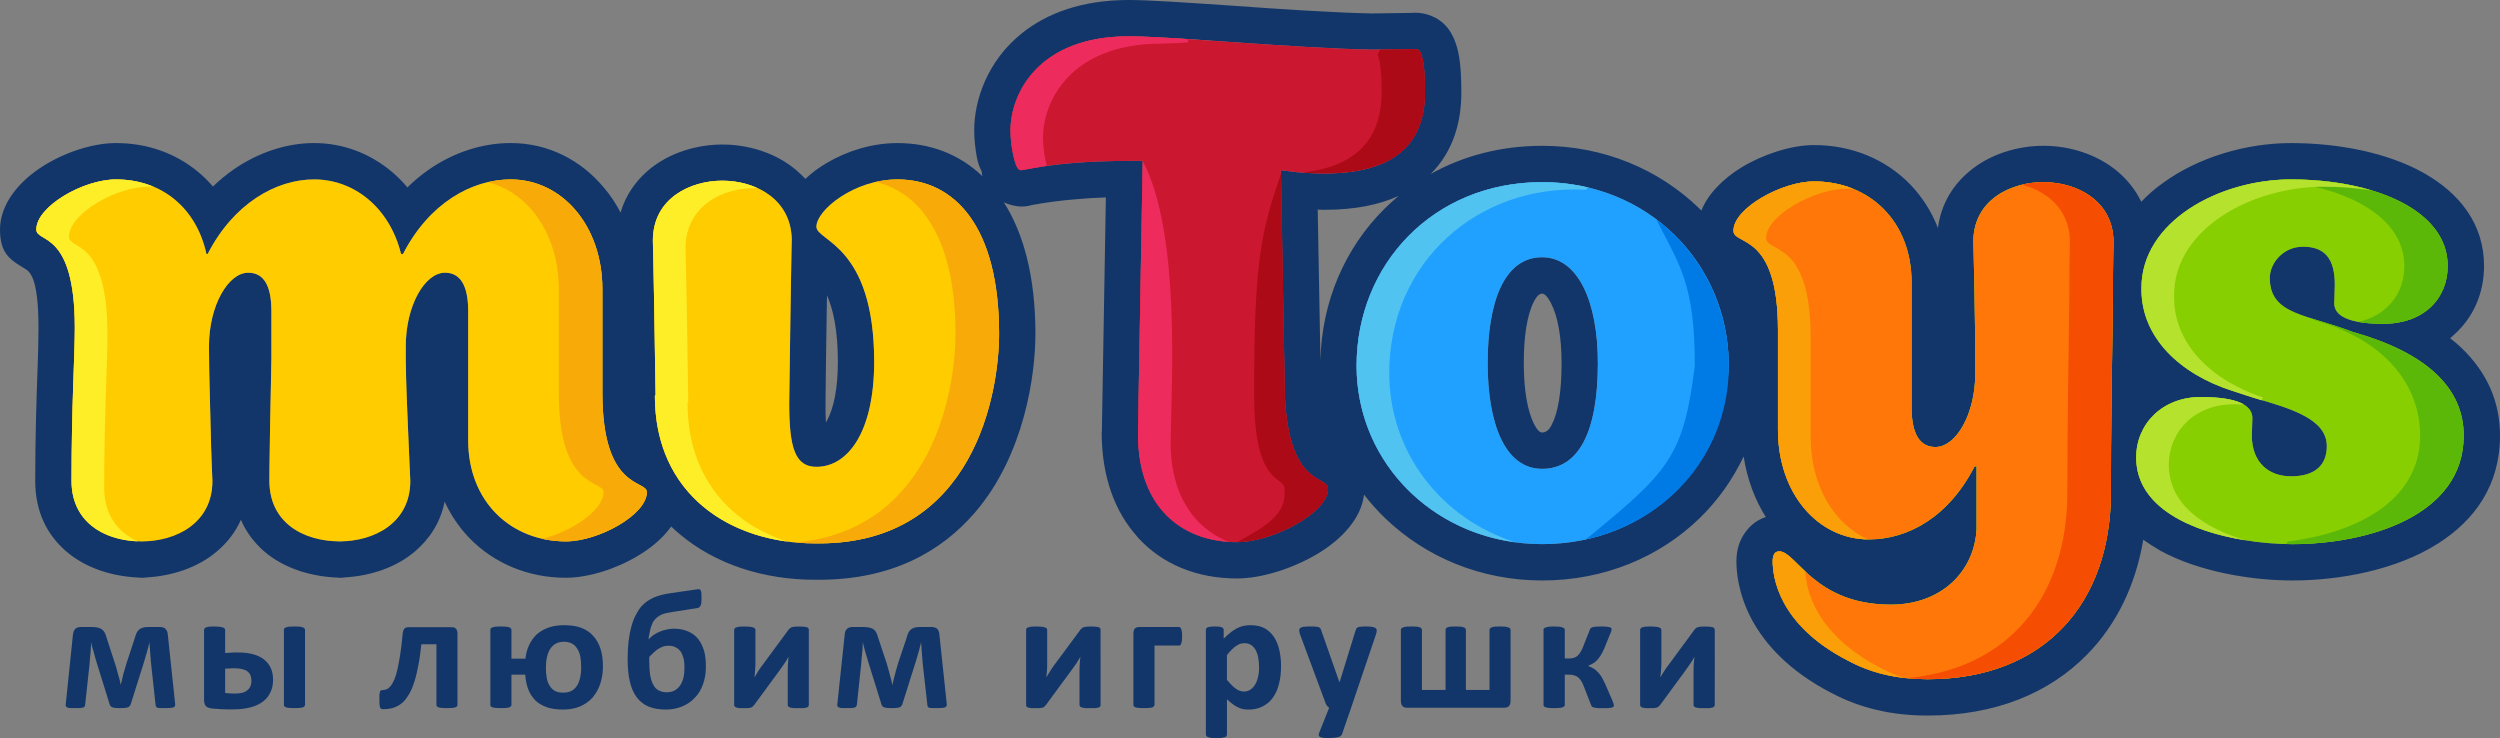 <?xml version="1.0" encoding="utf-8"?>
<!-- Generator: Adobe Illustrator 17.0.0, SVG Export Plug-In . SVG Version: 6.00 Build 0)  -->
<!DOCTYPE svg PUBLIC "-//W3C//DTD SVG 1.1//EN" "http://www.w3.org/Graphics/SVG/1.1/DTD/svg11.dtd">
<svg version="1.1" id="Layer_1" xmlns="http://www.w3.org/2000/svg" xmlns:xlink="http://www.w3.org/1999/xlink" x="0px" y="0px"
	 width="210px" height="62px" viewBox="0 0 210 62" enable-background="new 0 0 210 62" xml:space="preserve">
<rect x="0" y="0" width="210" height="62" fill="#808080" stroke="none"/>
<g id="Слой_x0020_1">
	<g id="_971844448">
		<path fill="#123669" d="M14.717,59.175c0.015,0.107-0.046,0.199-0.153,0.244c-0.122,0.046-0.336,0.061-0.641,0.061
			c-0.183,0-0.32,0-0.442,0c-0.107,0-0.183-0.015-0.244-0.031c-0.061-0.015-0.107-0.046-0.122-0.092
			c-0.031-0.031-0.031-0.076-0.046-0.137l-0.366-3.375c-0.015-0.122-0.031-0.26-0.046-0.412c0-0.153-0.015-0.305-0.031-0.458
			s-0.015-0.305-0.031-0.458c-0.015-0.153-0.015-0.29-0.031-0.412v-0.183c-0.031,0.137-0.061,0.275-0.107,0.428
			c-0.046,0.137-0.076,0.29-0.122,0.458c-0.061,0.153-0.092,0.305-0.137,0.458s-0.092,0.29-0.122,0.412L10.98,59.16
			c-0.031,0.061-0.046,0.107-0.092,0.153c-0.031,0.046-0.092,0.076-0.153,0.107c-0.076,0.015-0.153,0.046-0.259,0.046
			c-0.107,0.015-0.244,0.015-0.397,0.015c-0.153,0-0.275,0-0.381-0.015c-0.092,0-0.183-0.031-0.244-0.046
			c-0.076-0.031-0.122-0.061-0.168-0.107c-0.031-0.046-0.061-0.092-0.076-0.153l-1.083-3.482c-0.031-0.122-0.076-0.26-0.122-0.412
			c-0.046-0.153-0.076-0.305-0.122-0.458s-0.092-0.305-0.137-0.458c-0.031-0.153-0.061-0.29-0.092-0.428v0.183
			c-0.015,0.122-0.015,0.26-0.031,0.412c0,0.153-0.015,0.305-0.031,0.458c-0.015,0.153-0.031,0.305-0.046,0.458
			c-0.015,0.153-0.015,0.29-0.031,0.412L7.153,59.19c0,0.061-0.015,0.107-0.046,0.153c-0.015,0.031-0.061,0.061-0.122,0.092
			C6.908,59.45,6.817,59.465,6.71,59.48c-0.122,0-0.259,0-0.442,0c-0.168,0-0.305,0-0.397,0c-0.107-0.015-0.183-0.031-0.229-0.061
			c-0.061-0.031-0.092-0.061-0.107-0.092c-0.015-0.046-0.031-0.092-0.015-0.153l0.61-5.895c0.031-0.199,0.092-0.351,0.198-0.458
			c0.107-0.107,0.275-0.153,0.503-0.153h0.885c0.198,0,0.351,0.015,0.488,0.046c0.122,0.031,0.244,0.076,0.336,0.137
			c0.107,0.076,0.183,0.168,0.259,0.29c0.061,0.122,0.122,0.29,0.168,0.473l0.702,2.153c0.046,0.137,0.092,0.29,0.137,0.443
			c0.031,0.153,0.076,0.305,0.122,0.458s0.076,0.305,0.122,0.443c0.031,0.137,0.061,0.275,0.092,0.412l0,0
			c0.031-0.137,0.061-0.275,0.107-0.428c0.031-0.153,0.076-0.305,0.107-0.458c0.046-0.153,0.092-0.305,0.137-0.458
			s0.076-0.29,0.122-0.428l0.702-2.138c0.046-0.183,0.107-0.321,0.153-0.443c0.061-0.122,0.137-0.214,0.229-0.29
			c0.076-0.076,0.198-0.122,0.32-0.168c0.137-0.031,0.305-0.046,0.488-0.046h0.885c0.229,0,0.397,0.046,0.503,0.153
			c0.107,0.107,0.183,0.26,0.198,0.458L14.717,59.175z M25.621,59.205c0,0.046-0.015,0.092-0.046,0.122
			c-0.031,0.031-0.076,0.061-0.137,0.092c-0.076,0.015-0.153,0.046-0.275,0.046c-0.107,0.015-0.259,0.015-0.427,0.015
			c-0.183,0-0.32,0-0.427-0.015c-0.122,0-0.214-0.031-0.275-0.046c-0.076-0.031-0.122-0.061-0.153-0.092
			c-0.031-0.031-0.031-0.076-0.031-0.122v-6.292c0-0.046,0-0.092,0.031-0.122c0.031-0.046,0.076-0.076,0.153-0.092
			c0.061-0.031,0.153-0.046,0.275-0.061c0.107,0,0.244-0.015,0.427-0.015c0.168,0,0.32,0.015,0.427,0.015
			c0.122,0.015,0.198,0.031,0.275,0.061c0.061,0.015,0.107,0.046,0.137,0.092c0.031,0.031,0.046,0.076,0.046,0.122V59.205z
			 M18.911,54.853c0.153-0.015,0.32-0.015,0.488-0.031c0.168-0.015,0.351-0.015,0.549-0.015c0.519,0,0.961,0.046,1.327,0.153
			c0.381,0.107,0.686,0.26,0.93,0.458c0.244,0.199,0.427,0.443,0.549,0.718c0.122,0.275,0.183,0.596,0.183,0.962
			c0,0.367-0.061,0.702-0.198,1.008s-0.336,0.58-0.61,0.794c-0.275,0.214-0.625,0.397-1.037,0.504
			c-0.427,0.122-0.93,0.183-1.51,0.183c-0.153,0-0.32,0-0.473,0c-0.168,0-0.32-0.015-0.473-0.015s-0.29-0.015-0.442-0.031
			c-0.153,0-0.29-0.015-0.412-0.031c-0.229-0.031-0.397-0.092-0.488-0.199c-0.107-0.122-0.153-0.29-0.153-0.519v-5.879
			c0-0.046,0.015-0.092,0.046-0.122c0.015-0.046,0.061-0.076,0.137-0.092c0.061-0.031,0.153-0.046,0.259-0.061
			c0.107,0,0.244-0.015,0.397-0.015c0.336,0,0.58,0.031,0.717,0.076c0.137,0.046,0.214,0.107,0.214,0.214V54.853z M21.122,57.19
			c0-0.168-0.031-0.305-0.076-0.443c-0.046-0.122-0.122-0.244-0.244-0.336c-0.107-0.092-0.244-0.153-0.427-0.199
			c-0.183-0.046-0.397-0.076-0.656-0.076c-0.153,0-0.305,0-0.427,0.015c-0.137,0-0.259,0.015-0.381,0.015v2.046
			c0.137,0.015,0.275,0.031,0.397,0.031c0.137,0.015,0.29,0.015,0.458,0.015c0.473,0,0.808-0.092,1.022-0.29
			C21.015,57.785,21.122,57.526,21.122,57.19z M38.431,59.205c0,0.046-0.015,0.092-0.046,0.122
			c-0.015,0.031-0.061,0.061-0.137,0.092c-0.061,0.015-0.153,0.046-0.275,0.046c-0.107,0.015-0.259,0.015-0.427,0.015
			s-0.32,0-0.427-0.015c-0.122,0-0.214-0.031-0.275-0.046c-0.076-0.031-0.122-0.061-0.153-0.092
			c-0.015-0.031-0.031-0.076-0.031-0.122V54.12h-1.266c-0.076,0.733-0.168,1.39-0.29,1.939c-0.107,0.565-0.229,1.038-0.381,1.451
			c-0.137,0.397-0.305,0.733-0.488,0.993c-0.168,0.275-0.366,0.489-0.58,0.641c-0.214,0.153-0.442,0.26-0.686,0.336
			c-0.244,0.061-0.503,0.092-0.778,0.092c-0.061,0-0.122,0-0.168-0.031c-0.03-0.015-0.061-0.046-0.092-0.107
			c-0.015-0.046-0.046-0.122-0.046-0.229c-0.015-0.107-0.015-0.244-0.015-0.412c0-0.183,0-0.321,0-0.428
			c0.015-0.107,0.031-0.183,0.046-0.244s0.046-0.107,0.076-0.122c0.03-0.015,0.076-0.031,0.122-0.031
			c0.137,0,0.259-0.031,0.381-0.076c0.122-0.061,0.229-0.153,0.336-0.29s0.214-0.321,0.305-0.55c0.092-0.229,0.183-0.519,0.259-0.87
			s0.153-0.764,0.229-1.237c0.076-0.489,0.137-1.054,0.198-1.695c0.015-0.183,0.061-0.336,0.137-0.428
			c0.061-0.092,0.183-0.137,0.351-0.137h3.63c0.168,0,0.29,0.046,0.366,0.137c0.092,0.092,0.122,0.244,0.122,0.428V59.205z
			 M50.647,55.983c0,0.519-0.076,1.008-0.229,1.466c-0.153,0.443-0.366,0.825-0.641,1.145c-0.29,0.321-0.641,0.565-1.052,0.748
			c-0.412,0.168-0.885,0.26-1.418,0.26c-0.519,0-0.961-0.061-1.342-0.183c-0.381-0.137-0.717-0.321-0.976-0.565
			c-0.259-0.26-0.458-0.565-0.61-0.932c-0.137-0.367-0.229-0.779-0.259-1.252h-1.159v2.535c0,0.046-0.015,0.092-0.046,0.122
			c-0.03,0.031-0.076,0.061-0.137,0.092c-0.076,0.015-0.168,0.046-0.275,0.046c-0.107,0.015-0.259,0.015-0.427,0.015
			c-0.183,0-0.32,0-0.427-0.015c-0.122,0-0.214-0.031-0.275-0.046c-0.076-0.031-0.122-0.061-0.153-0.092
			c-0.03-0.031-0.03-0.076-0.03-0.122v-6.292c0-0.046,0-0.092,0.03-0.122c0.031-0.046,0.076-0.076,0.153-0.092
			c0.061-0.031,0.153-0.046,0.275-0.061c0.107,0,0.244-0.015,0.427-0.015c0.168,0,0.32,0.015,0.427,0.015
			c0.107,0.015,0.198,0.031,0.275,0.061c0.061,0.015,0.107,0.046,0.137,0.092c0.031,0.031,0.046,0.076,0.046,0.122v2.413h1.174
			c0.046-0.428,0.153-0.809,0.32-1.161c0.168-0.351,0.381-0.641,0.641-0.886c0.275-0.244,0.61-0.428,0.991-0.565
			s0.824-0.199,1.327-0.199c0.549,0,1.022,0.076,1.434,0.229c0.397,0.153,0.732,0.382,0.991,0.687
			c0.275,0.29,0.473,0.657,0.61,1.084C50.586,54.96,50.647,55.433,50.647,55.983z M48.817,56.044c0-0.29-0.015-0.58-0.061-0.84
			c-0.046-0.26-0.122-0.473-0.244-0.672c-0.107-0.199-0.259-0.351-0.442-0.458c-0.183-0.107-0.427-0.168-0.702-0.168
			c-0.259,0-0.488,0.061-0.671,0.153c-0.198,0.107-0.351,0.26-0.473,0.443c-0.122,0.183-0.214,0.412-0.275,0.672
			c-0.061,0.26-0.092,0.534-0.092,0.855s0.015,0.611,0.061,0.87c0.046,0.275,0.122,0.489,0.244,0.687
			c0.107,0.183,0.244,0.336,0.442,0.443c0.183,0.107,0.412,0.153,0.702,0.153c0.244,0,0.458-0.031,0.641-0.122
			c0.198-0.092,0.351-0.229,0.473-0.397c0.137-0.183,0.229-0.397,0.29-0.672C48.786,56.732,48.817,56.411,48.817,56.044z
			 M59.294,55.999c0,0.534-0.076,1.038-0.244,1.481c-0.153,0.443-0.381,0.825-0.686,1.13c-0.29,0.321-0.656,0.565-1.068,0.733
			c-0.412,0.168-0.869,0.26-1.388,0.26c-0.564,0-1.037-0.092-1.449-0.26c-0.397-0.168-0.732-0.443-0.991-0.794
			c-0.259-0.351-0.442-0.779-0.564-1.313c-0.122-0.534-0.183-1.161-0.183-1.894c0-0.519,0.03-1.008,0.076-1.466
			c0.061-0.458,0.137-0.886,0.244-1.267c0.107-0.382,0.229-0.718,0.397-1.008c0.153-0.29,0.305-0.519,0.473-0.702
			c0.168-0.168,0.32-0.305,0.473-0.412c0.168-0.107,0.336-0.199,0.519-0.29c0.198-0.076,0.397-0.153,0.625-0.214
			s0.488-0.107,0.763-0.153l2.227-0.321c0.092-0.015,0.168-0.015,0.214-0.015c0.061,0.015,0.092,0.031,0.122,0.092
			c0.031,0.046,0.046,0.122,0.061,0.229c0,0.107,0.015,0.244,0.015,0.443c0,0.122-0.015,0.244-0.015,0.336
			c-0.015,0.107-0.03,0.183-0.061,0.26c-0.031,0.061-0.061,0.122-0.107,0.153c-0.061,0.046-0.122,0.076-0.198,0.076l-2.059,0.321
			c-0.198,0.031-0.366,0.061-0.503,0.092c-0.153,0.031-0.275,0.076-0.397,0.122c-0.107,0.046-0.198,0.092-0.275,0.153
			c-0.092,0.061-0.168,0.122-0.244,0.199c-0.092,0.092-0.153,0.183-0.229,0.305c-0.061,0.137-0.122,0.275-0.168,0.412
			c-0.046,0.153-0.076,0.305-0.107,0.473c-0.046,0.183-0.076,0.367-0.092,0.55c0.122-0.137,0.259-0.244,0.412-0.367
			c0.168-0.107,0.336-0.199,0.503-0.275c0.183-0.076,0.381-0.137,0.58-0.183s0.397-0.076,0.625-0.076
			c0.458,0,0.854,0.076,1.19,0.229c0.351,0.137,0.625,0.351,0.854,0.626c0.214,0.275,0.381,0.611,0.503,1.008
			C59.248,55.052,59.294,55.495,59.294,55.999z M57.495,56.09c0-0.26-0.015-0.504-0.061-0.733c-0.061-0.214-0.122-0.412-0.229-0.58
			s-0.244-0.29-0.412-0.382c-0.183-0.107-0.381-0.153-0.625-0.153c-0.153,0-0.305,0.015-0.442,0.061
			c-0.137,0.046-0.259,0.107-0.397,0.183c-0.122,0.076-0.259,0.168-0.381,0.29c-0.122,0.107-0.259,0.244-0.397,0.382
			c-0.015,0.061-0.015,0.122-0.015,0.183c0,0.076,0,0.137,0,0.214c0,0.443,0.031,0.825,0.076,1.145
			c0.061,0.321,0.137,0.596,0.259,0.809c0.107,0.214,0.259,0.382,0.442,0.473c0.183,0.107,0.412,0.168,0.686,0.168
			c0.244,0,0.458-0.046,0.641-0.137s0.336-0.229,0.473-0.412c0.122-0.168,0.214-0.382,0.29-0.641
			C57.464,56.701,57.495,56.411,57.495,56.09z M67.941,59.221c0,0.046-0.015,0.092-0.046,0.122
			c-0.015,0.031-0.061,0.061-0.137,0.092c-0.061,0.015-0.153,0.031-0.259,0.046c-0.107,0-0.244,0-0.427,0c-0.168,0-0.305,0-0.427,0
			c-0.107-0.015-0.198-0.031-0.275-0.046c-0.076-0.031-0.122-0.061-0.153-0.092s-0.046-0.076-0.046-0.122v-2.81
			c0-0.199,0-0.397,0.015-0.611c0.015-0.214,0.031-0.412,0.046-0.626c-0.107,0.214-0.229,0.397-0.366,0.596
			c-0.122,0.183-0.259,0.382-0.397,0.565l-2.12,2.886c-0.046,0.046-0.092,0.092-0.122,0.122c-0.031,0.046-0.092,0.076-0.137,0.092
			c-0.061,0.015-0.137,0.031-0.229,0.046c-0.092,0-0.198,0-0.351,0c-0.168,0-0.305,0-0.412,0c-0.107-0.015-0.183-0.031-0.244-0.046
			c-0.061-0.031-0.107-0.061-0.137-0.092c-0.031-0.031-0.046-0.076-0.046-0.122v-6.322c0-0.046,0.015-0.076,0.046-0.107
			c0.03-0.046,0.076-0.076,0.137-0.092c0.076-0.031,0.168-0.046,0.275-0.061c0.107,0,0.244-0.015,0.412-0.015
			c0.336,0,0.564,0.031,0.702,0.076c0.137,0.046,0.214,0.107,0.214,0.199v2.795c0,0.199-0.015,0.397-0.031,0.611
			c-0.015,0.199-0.03,0.397-0.046,0.596c0.107-0.183,0.229-0.382,0.336-0.565c0.122-0.183,0.244-0.367,0.381-0.534l2.135-2.901
			c0.046-0.046,0.076-0.092,0.122-0.122c0.046-0.046,0.092-0.061,0.153-0.092c0.076-0.015,0.153-0.031,0.244-0.046
			c0.092,0,0.214-0.015,0.351-0.015c0.168,0,0.305,0.015,0.412,0.015c0.107,0.015,0.198,0.031,0.259,0.046
			c0.061,0.031,0.107,0.061,0.137,0.092c0.015,0.046,0.031,0.092,0.031,0.137V59.221z M79.532,59.175
			c0.015,0.107-0.046,0.199-0.153,0.244c-0.122,0.046-0.336,0.061-0.625,0.061c-0.183,0-0.336,0-0.442,0
			c-0.122,0-0.198-0.015-0.259-0.031c-0.061-0.015-0.091-0.046-0.122-0.092c-0.015-0.031-0.031-0.076-0.031-0.137l-0.381-3.375
			c-0.015-0.122-0.031-0.26-0.031-0.412c-0.015-0.153-0.03-0.305-0.046-0.458c0-0.153-0.015-0.305-0.031-0.458
			c0-0.153-0.015-0.29-0.031-0.412v-0.183c-0.031,0.137-0.061,0.275-0.107,0.428c-0.031,0.137-0.076,0.29-0.122,0.458
			c-0.046,0.153-0.091,0.305-0.137,0.458s-0.076,0.29-0.122,0.412l-1.098,3.482c-0.015,0.061-0.046,0.107-0.091,0.153
			c-0.031,0.046-0.092,0.076-0.153,0.107c-0.076,0.015-0.153,0.046-0.259,0.046c-0.107,0.015-0.244,0.015-0.397,0.015
			s-0.275,0-0.366-0.015c-0.107,0-0.198-0.031-0.259-0.046c-0.061-0.031-0.122-0.061-0.153-0.107
			c-0.046-0.046-0.061-0.092-0.076-0.153l-1.083-3.482c-0.046-0.122-0.076-0.26-0.122-0.412s-0.092-0.305-0.137-0.458
			c-0.046-0.153-0.092-0.305-0.122-0.458c-0.046-0.153-0.076-0.29-0.107-0.428v0.183c0,0.122-0.015,0.26-0.015,0.412
			c-0.015,0.153-0.031,0.305-0.046,0.458s-0.031,0.305-0.046,0.458c0,0.153-0.015,0.29-0.031,0.412l-0.351,3.344
			c-0.015,0.061-0.031,0.107-0.061,0.153c-0.015,0.031-0.061,0.061-0.122,0.092c-0.076,0.015-0.153,0.031-0.275,0.046
			c-0.107,0-0.259,0-0.442,0c-0.168,0-0.29,0-0.397,0c-0.091-0.015-0.168-0.031-0.229-0.061c-0.046-0.031-0.092-0.061-0.107-0.092
			c-0.015-0.046-0.015-0.092-0.015-0.153l0.625-5.895c0.015-0.199,0.076-0.351,0.198-0.458c0.107-0.107,0.259-0.153,0.488-0.153h0.9
			c0.183,0,0.336,0.015,0.473,0.046s0.244,0.076,0.351,0.137c0.092,0.076,0.183,0.168,0.244,0.29
			c0.061,0.122,0.122,0.29,0.168,0.473l0.717,2.153c0.031,0.137,0.076,0.29,0.122,0.443c0.046,0.153,0.091,0.305,0.122,0.458
			c0.046,0.153,0.091,0.305,0.122,0.443s0.061,0.275,0.092,0.412h0.015c0.015-0.137,0.061-0.275,0.091-0.428
			c0.046-0.153,0.076-0.305,0.122-0.458c0.03-0.153,0.076-0.305,0.122-0.458s0.091-0.29,0.122-0.428l0.717-2.138
			c0.046-0.183,0.091-0.321,0.153-0.443c0.046-0.122,0.122-0.214,0.214-0.29c0.091-0.076,0.198-0.122,0.336-0.168
			c0.122-0.031,0.29-0.046,0.488-0.046h0.885c0.214,0,0.381,0.046,0.503,0.153c0.107,0.107,0.168,0.26,0.183,0.458L79.532,59.175z
			 M92.449,59.221c0,0.046,0,0.092-0.03,0.122c-0.031,0.031-0.076,0.061-0.137,0.092c-0.076,0.015-0.153,0.031-0.275,0.046
			c-0.107,0-0.244,0-0.412,0s-0.32,0-0.427,0c-0.122-0.015-0.214-0.031-0.29-0.046c-0.076-0.031-0.122-0.061-0.153-0.092
			c-0.03-0.031-0.046-0.076-0.046-0.122v-2.81c0-0.199,0-0.397,0.015-0.611c0.015-0.214,0.03-0.412,0.061-0.626
			c-0.122,0.214-0.244,0.397-0.366,0.596c-0.137,0.183-0.275,0.382-0.412,0.565l-2.12,2.886c-0.046,0.046-0.076,0.092-0.122,0.122
			c-0.031,0.046-0.076,0.076-0.137,0.092s-0.137,0.031-0.229,0.046c-0.076,0-0.198,0-0.336,0c-0.168,0-0.305,0-0.412,0
			c-0.107-0.015-0.198-0.031-0.259-0.046c-0.061-0.031-0.107-0.061-0.137-0.092c-0.015-0.031-0.031-0.076-0.031-0.122v-6.322
			c0-0.046,0.015-0.076,0.031-0.107c0.031-0.046,0.076-0.076,0.153-0.092c0.061-0.031,0.153-0.046,0.259-0.061
			c0.107,0,0.259-0.015,0.427-0.015c0.336,0,0.564,0.031,0.702,0.076c0.137,0.046,0.198,0.107,0.198,0.199v2.795
			c0,0.199,0,0.397-0.015,0.611c-0.015,0.199-0.031,0.397-0.061,0.596c0.122-0.183,0.229-0.382,0.351-0.565
			c0.107-0.183,0.244-0.367,0.366-0.534l2.15-2.901c0.031-0.046,0.076-0.092,0.122-0.122c0.03-0.046,0.091-0.061,0.153-0.092
			c0.061-0.015,0.137-0.031,0.229-0.046c0.091,0,0.214-0.015,0.366-0.015c0.168,0,0.29,0.015,0.412,0.015
			c0.107,0.015,0.183,0.031,0.259,0.046c0.061,0.031,0.092,0.061,0.122,0.092c0.03,0.046,0.03,0.092,0.03,0.137V59.221z
			 M99.296,53.448c0,0.153,0,0.275-0.015,0.367c-0.015,0.107-0.031,0.183-0.061,0.244c-0.015,0.061-0.046,0.107-0.076,0.137
			c-0.046,0.015-0.076,0.031-0.122,0.031h-2.044v4.978c0,0.046-0.015,0.092-0.046,0.122c-0.031,0.031-0.076,0.061-0.137,0.092
			c-0.076,0.015-0.168,0.046-0.275,0.046c-0.107,0.015-0.259,0.015-0.427,0.015c-0.183,0-0.32,0-0.427-0.015
			c-0.122,0-0.214-0.031-0.275-0.046c-0.076-0.031-0.122-0.061-0.153-0.092c-0.015-0.031-0.031-0.076-0.031-0.122v-5.971
			c0-0.183,0.031-0.321,0.107-0.428c0.092-0.092,0.214-0.137,0.381-0.137h3.325c0.046,0,0.076,0.015,0.122,0.046
			c0.031,0.015,0.061,0.061,0.076,0.122c0.03,0.061,0.046,0.137,0.061,0.244C99.296,53.189,99.296,53.311,99.296,53.448z
			 M107.608,55.968c0,0.55-0.061,1.069-0.183,1.512c-0.107,0.443-0.29,0.825-0.519,1.145s-0.519,0.55-0.854,0.718
			c-0.351,0.183-0.732,0.26-1.174,0.26c-0.183,0-0.351-0.015-0.503-0.046c-0.153-0.046-0.305-0.092-0.442-0.168
			c-0.153-0.076-0.29-0.168-0.427-0.275s-0.29-0.229-0.442-0.382v2.963c0,0.046-0.015,0.092-0.031,0.137
			c-0.03,0.031-0.076,0.061-0.153,0.092c-0.061,0.015-0.153,0.046-0.275,0.061C102.499,62,102.362,62,102.179,62
			c-0.168,0-0.32,0-0.427-0.015c-0.107-0.015-0.198-0.046-0.275-0.061c-0.061-0.031-0.107-0.061-0.137-0.092
			c-0.03-0.046-0.046-0.092-0.046-0.137v-8.781c0-0.046,0.015-0.092,0.03-0.122c0.031-0.046,0.061-0.076,0.122-0.092
			c0.061-0.031,0.137-0.046,0.244-0.061c0.092,0,0.214-0.015,0.351-0.015c0.153,0,0.259,0.015,0.366,0.015
			c0.091,0.015,0.168,0.031,0.229,0.061c0.061,0.015,0.092,0.046,0.122,0.092c0.031,0.031,0.031,0.076,0.031,0.122v0.733
			c0.183-0.183,0.366-0.351,0.549-0.489c0.168-0.153,0.351-0.26,0.534-0.367c0.183-0.092,0.366-0.168,0.564-0.214
			c0.198-0.046,0.397-0.061,0.625-0.061c0.458,0,0.854,0.092,1.174,0.26c0.32,0.183,0.58,0.428,0.793,0.748
			c0.198,0.321,0.351,0.687,0.442,1.1C107.562,55.036,107.608,55.495,107.608,55.968z M105.763,56.09
			c0-0.275-0.015-0.519-0.061-0.779c-0.031-0.244-0.107-0.458-0.198-0.657c-0.091-0.183-0.229-0.336-0.381-0.458
			c-0.153-0.107-0.351-0.168-0.58-0.168c-0.122,0-0.244,0.015-0.351,0.046c-0.122,0.046-0.229,0.092-0.351,0.183
			c-0.122,0.076-0.244,0.183-0.366,0.305c-0.137,0.122-0.275,0.29-0.412,0.473v2.077c0.259,0.305,0.488,0.55,0.717,0.718
			c0.229,0.168,0.458,0.26,0.702,0.26c0.229,0,0.427-0.061,0.58-0.183c0.168-0.122,0.305-0.275,0.397-0.458
			c0.107-0.183,0.183-0.397,0.229-0.641C105.747,56.564,105.763,56.319,105.763,56.09z M113.495,59.45l-0.763,2.214
			c-0.046,0.122-0.153,0.214-0.336,0.26c-0.198,0.046-0.473,0.076-0.824,0.076c-0.198,0-0.336,0-0.458-0.031
			c-0.107-0.015-0.198-0.031-0.244-0.076c-0.061-0.031-0.092-0.076-0.092-0.137c-0.015-0.061,0-0.122,0.031-0.199l0.839-2.107
			c-0.061-0.031-0.107-0.076-0.153-0.137c-0.061-0.061-0.092-0.122-0.122-0.183l-2.15-5.788c-0.061-0.168-0.092-0.29-0.092-0.382
			s0.031-0.153,0.076-0.199c0.061-0.046,0.153-0.092,0.29-0.107s0.305-0.031,0.534-0.031c0.198,0,0.351,0,0.473,0.015
			c0.122,0,0.214,0.031,0.275,0.046c0.061,0.031,0.122,0.076,0.153,0.137c0.03,0.061,0.061,0.137,0.091,0.244l1.479,4.215h0.031
			l1.327-4.291c0.031-0.122,0.076-0.214,0.122-0.244c0.046-0.046,0.107-0.076,0.214-0.092c0.107-0.015,0.29-0.031,0.549-0.031
			c0.198,0,0.366,0.015,0.503,0.031s0.229,0.061,0.305,0.107c0.061,0.046,0.092,0.122,0.092,0.214c0,0.076-0.015,0.183-0.061,0.305
			L113.495,59.45z M126.885,58.869c0,0.199-0.046,0.336-0.122,0.428s-0.214,0.153-0.381,0.153h-8.22
			c-0.168,0-0.29-0.061-0.366-0.153c-0.076-0.092-0.122-0.229-0.122-0.428v-5.956c0-0.046,0.015-0.092,0.046-0.122
			c0.031-0.046,0.076-0.076,0.153-0.092c0.061-0.031,0.153-0.046,0.275-0.061c0.107,0,0.259-0.015,0.427-0.015
			c0.183,0,0.32,0.015,0.427,0.015c0.107,0.015,0.198,0.031,0.259,0.061c0.061,0.015,0.107,0.046,0.137,0.092
			c0.031,0.031,0.046,0.076,0.046,0.122v5.039h1.983v-5.039c0-0.046,0.015-0.092,0.031-0.122c0.031-0.046,0.076-0.076,0.137-0.092
			c0.046-0.031,0.137-0.046,0.244-0.061c0.107,0,0.244-0.015,0.412-0.015c0.183,0,0.32,0.015,0.427,0.015
			c0.122,0.015,0.214,0.031,0.275,0.061c0.061,0.015,0.107,0.046,0.137,0.092c0.031,0.031,0.046,0.076,0.046,0.122v5.039h1.983
			v-5.039c0-0.046,0.015-0.092,0.046-0.122c0.031-0.046,0.076-0.076,0.137-0.092c0.061-0.031,0.153-0.046,0.259-0.061
			c0.107,0,0.244-0.015,0.427-0.015c0.168,0,0.305,0.015,0.427,0.015c0.107,0.015,0.198,0.031,0.275,0.061
			c0.061,0.015,0.122,0.046,0.153,0.092c0.03,0.031,0.046,0.076,0.046,0.122V58.869z"/>
		<path fill="#123669" d="M135.562,59.282c0,0.031-0.015,0.061-0.031,0.092c-0.031,0.015-0.076,0.046-0.137,0.061
			c-0.076,0.015-0.168,0.031-0.275,0.046c-0.122,0-0.259,0-0.442,0c-0.183,0-0.351,0-0.473,0c-0.137-0.015-0.229-0.031-0.305-0.046
			s-0.137-0.046-0.168-0.076s-0.061-0.076-0.076-0.122l-0.58-1.497c-0.076-0.199-0.152-0.382-0.229-0.504
			c-0.091-0.137-0.183-0.244-0.275-0.336c-0.107-0.076-0.214-0.137-0.336-0.168c-0.137-0.046-0.275-0.061-0.442-0.061h-0.351v2.566
			c0,0.031-0.031,0.076-0.061,0.107s-0.076,0.046-0.152,0.076c-0.061,0.015-0.153,0.046-0.275,0.046
			c-0.107,0.015-0.244,0.015-0.412,0.015c-0.153,0-0.305,0-0.412-0.015c-0.107,0-0.198-0.031-0.275-0.046
			c-0.061-0.031-0.122-0.046-0.152-0.076s-0.046-0.076-0.046-0.107v-6.368c0-0.031,0.015-0.061,0.046-0.092
			c0.031-0.031,0.091-0.061,0.152-0.076c0.076-0.031,0.168-0.046,0.275-0.061c0.107,0,0.259-0.015,0.412-0.015
			c0.168,0,0.305,0.015,0.412,0.015c0.122,0.015,0.214,0.031,0.275,0.061c0.076,0.015,0.122,0.046,0.152,0.076
			c0.031,0.031,0.061,0.061,0.061,0.092v2.443h0.351c0.152,0,0.275-0.015,0.397-0.046c0.122-0.046,0.229-0.092,0.32-0.183
			c0.092-0.076,0.183-0.183,0.259-0.321c0.092-0.137,0.168-0.305,0.244-0.519l0.534-1.344c0.015-0.046,0.03-0.092,0.061-0.122
			c0.031-0.046,0.092-0.061,0.153-0.092c0.076-0.015,0.168-0.031,0.29-0.046c0.107,0,0.275-0.015,0.473-0.015
			c0.168,0,0.32,0.015,0.427,0.015c0.107,0.015,0.198,0.031,0.259,0.046c0.061,0.015,0.107,0.046,0.122,0.061
			c0.031,0.031,0.046,0.061,0.046,0.107c0,0.046-0.015,0.092-0.031,0.168c-0.015,0.061-0.046,0.153-0.107,0.26l-0.488,1.206
			c-0.107,0.229-0.214,0.443-0.32,0.611s-0.229,0.305-0.336,0.412c-0.122,0.107-0.229,0.199-0.351,0.26
			c-0.122,0.061-0.229,0.107-0.336,0.153v0.015c0.137,0.061,0.275,0.122,0.412,0.199c0.122,0.061,0.244,0.153,0.351,0.275
			c0.122,0.107,0.229,0.244,0.336,0.412c0.107,0.168,0.214,0.382,0.32,0.611l0.61,1.405c0.03,0.061,0.046,0.122,0.061,0.168
			c0.015,0.046,0.031,0.076,0.046,0.122c0,0.031,0.015,0.061,0.015,0.092C135.562,59.236,135.562,59.251,135.562,59.282z
			 M144.041,59.221c0,0.046-0.015,0.092-0.046,0.122c-0.03,0.031-0.076,0.061-0.137,0.092c-0.061,0.015-0.152,0.031-0.259,0.046
			c-0.122,0-0.259,0-0.427,0s-0.305,0-0.427,0c-0.122-0.015-0.214-0.031-0.275-0.046c-0.076-0.031-0.137-0.061-0.168-0.092
			s-0.046-0.076-0.046-0.122v-2.81c0-0.199,0.015-0.397,0.015-0.611c0.015-0.214,0.046-0.412,0.061-0.626
			c-0.107,0.214-0.229,0.397-0.366,0.596c-0.137,0.183-0.259,0.382-0.397,0.565l-2.12,2.886c-0.046,0.046-0.091,0.092-0.122,0.122
			c-0.046,0.046-0.092,0.076-0.153,0.092s-0.122,0.031-0.214,0.046c-0.092,0-0.214,0-0.351,0c-0.168,0-0.305,0-0.412,0
			c-0.107-0.015-0.183-0.031-0.244-0.046c-0.076-0.031-0.122-0.061-0.137-0.092c-0.031-0.031-0.046-0.076-0.046-0.122v-6.322
			c0-0.046,0.015-0.076,0.046-0.107c0.015-0.046,0.061-0.076,0.137-0.092c0.061-0.031,0.153-0.046,0.275-0.061
			c0.107,0,0.244-0.015,0.412-0.015c0.336,0,0.564,0.031,0.702,0.076c0.137,0.046,0.214,0.107,0.214,0.199v2.795
			c0,0.199-0.015,0.397-0.031,0.611c-0.015,0.199-0.031,0.397-0.061,0.596c0.122-0.183,0.229-0.382,0.351-0.565
			c0.122-0.183,0.244-0.367,0.381-0.534l2.135-2.901c0.031-0.046,0.076-0.092,0.122-0.122c0.046-0.046,0.092-0.061,0.153-0.092
			c0.061-0.015,0.152-0.031,0.244-0.046c0.092,0,0.198-0.015,0.351-0.015c0.168,0,0.305,0.015,0.412,0.015
			c0.107,0.015,0.198,0.031,0.259,0.046c0.061,0.031,0.107,0.061,0.122,0.092c0.031,0.046,0.046,0.092,0.046,0.137V59.221z"/>
	</g>
	<path fill="#FEFEFE" fill-opacity="0.349" d="M63.717,15.744c-0.9-0.412-1.922-0.626-2.974-0.626c-2.577,0-5.81,1.405-5.81,5.039
		c0,0.168,0.061,2.184,0.107,6.093c0.061,3.864,0.122,6.154,0.122,6.872L55.1,33.184c0,7.361,5.002,11.453,11.133,12.263
		c-4.819-1.542-8.388-5.421-8.388-11.652l0.061-0.061c0-0.718-0.061-3.008-0.122-6.872c-0.046-3.909-0.107-5.925-0.107-6.093
		c0-3.634,3.233-5.039,5.81-5.039C63.564,15.729,63.641,15.729,63.717,15.744z M102.041,3.36c-3.004-0.199-5.612-0.367-7.122-0.367
		c-7.656,0-9.943,4.856-9.943,7.88c0,1.741,0.503,3.069,0.564,3.069l0.046,0.122c0,0.046,0.168,0.199,0.336,0.168
		c0.686-0.122,1.388-0.26,2.105-0.367c-0.153-0.55-0.305-1.405-0.305-2.382c0-3.024,2.288-7.88,9.943-7.88
		C99.281,3.543,100.425,3.451,102.041,3.36z M102.834,15.744l0.625,0.794C103.231,16.294,103.017,16.019,102.834,15.744z
		 M96.094,13.438l-0.397,22.815c-0.107,5.895,3.218,8.918,7.595,9.208c-2.913-1.176-4.926-4.016-4.85-8.598
		C98.519,32.145,99.281,19.455,96.094,13.438z M12.978,15.637c-0.946-0.412-2.013-0.626-3.172-0.626c-2.791,0-6.695,2.291-6.695,4.2
		c0,1.176,3.233,0,3.233,8.277c0,2.336-0.275,6.597-0.275,12.858c0,3.329,2.562,4.963,5.566,5.085
		c-1.662-0.764-2.821-2.245-2.821-4.474c0-6.261,0.275-10.522,0.275-12.858c0-8.277-3.233-7.101-3.233-8.277
		c0-1.909,3.904-4.2,6.695-4.2C12.704,15.622,12.841,15.622,12.978,15.637z M133.503,15.683c-1.22-0.29-2.516-0.443-3.858-0.443
		c-9.15,0-15.571,6.933-15.571,15.424c0,7.605,5.673,13.82,13.329,14.843c-6.222-1.97-10.584-7.559-10.584-14.233
		c0-8.491,6.42-15.424,15.571-15.424c0.32,0,0.641,0,0.961,0.015C133.397,15.805,133.458,15.744,133.503,15.683z M155.815,15.805
		c-1.007-0.412-2.12-0.626-3.325-0.626c-2.684,0-6.756,2.23-6.756,4.138c0,1.283,3.736,0.061,3.736,8.338v8.384
		c0,5.375,3.355,9.163,7.564,9.224c-2.837-1.283-4.819-4.474-4.819-8.613v-8.384c0-8.277-3.736-7.055-3.736-8.338
		c0-1.909,4.072-4.138,6.756-4.138C155.434,15.79,155.617,15.79,155.815,15.805z M151.773,47.966
		c-0.976-0.916-1.571-1.695-2.181-1.695c-0.336,0-0.564,0.229-0.564,0.84c0,1.222,0.458,5.284,6.314,8.323
		c1.434,0.748,2.943,1.252,4.667,1.451c-0.671-0.214-1.296-0.504-1.922-0.84C152.566,53.204,151.85,49.432,151.773,47.966z
		 M199.34,15.928c-2.013-0.611-4.346-0.916-6.756-0.916c-6.024,0-12.566,3.528-12.566,9.117v0.168c0,4.032,3.248,7.055,7.595,8.475
		c0.839,0.26,1.678,0.534,2.516,0.809c0.031-0.092,0.046-0.168,0.076-0.26c-4.27-1.42-7.442-4.444-7.442-8.414v-0.168
		c0-5.589,6.542-9.117,12.566-9.117C196.702,15.622,198.059,15.729,199.34,15.928z M188.634,33.932
		c-0.671-0.412-1.861-0.641-3.645-0.641c-3.172,0-5.414,2.245-5.414,5.1c0,4.23,4.728,6.231,9.211,6.948
		c-3.477-1.023-6.466-2.978-6.466-6.337c0-2.856,2.242-5.1,5.414-5.1C188.054,33.901,188.359,33.917,188.634,33.932z"/>
	<path fill="#373435" fill-opacity="0.439" d="M119.427,4.337c-0.046-0.168-0.214-0.29-0.442-0.29l-2.959,0.046
		c-0.061,0.137-0.122,0.275-0.198,0.412c0.168,0.428,0.336,1.115,0.336,3.176c0,3.253-1.479,6.231-6.725,6.75
		c0.595,0.046,1.281,0.076,1.952,0.076c6.649,0,8.434-3.237,8.434-6.826C119.824,5.345,119.595,4.78,119.427,4.337z M104.024,45.492
		c2.959,0,7.641-2.459,7.641-4.474c0-1.176-3.294-0.061-3.63-7.834l-0.32-18.676c-1.617,4.78-2.288,7.101-2.257,18.676
		c0.015,7.788,2.547,6.658,2.547,7.834C108.218,43.064,106.632,44.087,104.024,45.492z M50.693,32.955v-8.72
		c0-5.36-3.416-9.224-7.717-9.224c-0.625,0-1.266,0.076-1.906,0.229c3.447,0.886,5.963,4.383,5.963,8.995v8.72
		c0,8.231,3.736,7.269,3.736,8.338c0,1.542-2.684,3.299-5.155,3.909c0.641,0.153,1.312,0.229,1.998,0.229
		c2.745,0,6.817-2.23,6.817-4.138C54.429,40.224,50.693,41.186,50.693,32.955z M197.952,27.885c-0.397-0.153-0.793-0.29-1.159-0.412
		c-0.381-0.137-0.747-0.244-1.113-0.351c-2.089-0.657-0.93-0.229-0.93-0.229c6.085,1.756,8.693,5.681,8.693,9.651
		c0,5.635-5.612,8.2-11.148,8.903c-0.031,0.076-0.061,0.137-0.107,0.199c0.183,0.015,0.351,0.015,0.519,0.015
		c6.298,0,14.397-2.352,14.397-9.117c0-3.97-3.065-6.918-9.15-8.674V27.885z M198.242,26.984c0.564,0.107,1.266,0.168,2.105,0.168
		c3.416,0,5.414-2.138,5.414-4.871c0-4.749-6.298-7.269-13.176-7.269c-0.519,0-1.052,0.031-1.571,0.076
		c6.009,0.458,11.087,2.932,11.087,7.193C202.1,24.571,200.697,26.434,198.242,26.984z M177.684,20.265
		c0-4.062-4.316-5.666-7.732-4.81c2.257,0.565,4.072,2.184,4.072,4.81c0,0.122-0.061,1.619-0.061,4.474l-0.107,9.178
		c-0.046,2.459-0.061,4.917-0.061,7.376c0,8.674-4.819,14.843-13.512,15.622c0.564,0.061,1.159,0.092,1.754,0.092
		c9.882,0,15.418-6.429,15.418-15.714c0-2.459,0.015-4.917,0.061-7.376l0.107-9.178C177.623,21.883,177.684,20.387,177.684,20.265z
		 M145.338,30.45c-0.076-4.948-2.394-9.315-6.085-12.079c1.983,3.894,3.233,5.436,3.233,12.278
		c-0.946,7.712-2.227,8.949-9.15,14.614C140.442,43.721,145.46,37.734,145.338,30.45z M75.49,15.011
		c-0.625,0-1.251,0.076-1.83,0.214c3.919,0.932,6.71,4.978,6.71,12.767c0,4.642-1.891,16.493-13.466,17.531
		c0.671,0.061,1.327,0.076,1.983,0.076c13.07,0,15.144-12.751,15.144-17.607C84.031,19.043,80.34,15.011,75.49,15.011z"/>
	<g>
		<path fill="#123669" d="M50.601,33.016v-8.72c0-5.36-3.401-9.224-7.702-9.224c-3.294,0-6.863,2.016-9.044,6.261h-0.168
			c-0.946-3.848-3.904-6.261-7.305-6.261c-3.187,0-6.756,2.016-8.937,6.261H17.34c-0.839-3.848-3.736-6.261-7.595-6.261
			c-2.791,0-6.695,2.291-6.695,4.2c0,1.176,3.233,0,3.233,8.262c0,2.352-0.275,6.597-0.275,12.858c0,3.634,3.004,4.978,5.856,5.085
			h0.061c2.837-0.107,5.917-1.512,5.917-5.085c0-0.107-0.122-1.848-0.168-5.192c-0.122-3.36-0.122-5.375-0.122-6.093
			c0-3.467,1.632-6.2,3.294-6.2c1.296,0,1.952,1.054,1.952,3.237v3.97c0,0.504-0.046,2.291-0.107,5.467
			c-0.061,3.131-0.061,4.765-0.061,4.81c0,3.634,3.02,4.978,5.871,5.085h0.046c2.852-0.107,5.917-1.512,5.917-5.085
			c0-0.168-0.107-1.787-0.214-4.917c-0.168-3.192-0.168-4.978-0.168-5.36v-1.008c0-3.467,1.617-6.2,3.294-6.2
			c1.281,0,1.952,1.054,1.952,3.237v10.842c0,5.192,3.63,8.491,8.205,8.491c2.73,0,6.802-2.23,6.802-4.138
			C54.338,40.285,50.601,41.232,50.601,33.016z M195.451,37.475c0,1.695-1.113,2.535-3.004,2.535c-1.952,0-3.294-1.237-3.294-3.421
			c0-0.519,0.046-1.023,0.046-1.466c0-1.1-1.281-1.771-4.346-1.771c-3.187,0-5.414,2.23-5.414,5.085
			c0,5.528,8.098,7.269,13.115,7.269c6.314,0,14.397-2.352,14.397-9.117c0-3.97-3.065-6.902-9.15-8.659v0.015
			c-3.965-1.558-7.137-1.451-7.137-4.597c0-1.237,1.113-2.627,2.791-2.627c1.83,0,2.669,1.008,2.669,3.192
			c0,0.611-0.046,1.176-0.046,1.573c0,0.993,1.113,1.71,4.118,1.71c3.416,0,5.414-2.123,5.414-4.856
			c0-4.749-6.298-7.269-13.161-7.269c-6.039,0-12.566,3.528-12.566,9.117v0.168c0.061,4.016,3.233,7.055,7.595,8.46l1.723,0.565
			C192.553,34.329,195.451,35.23,195.451,37.475z M75.383,15.072c-3.63,0-6.802,2.581-6.802,3.97c0,1.237,4.85,1.512,4.85,11.346
			c0,5.864-2.181,8.827-4.85,8.827c-1.784,0-2.288-1.558-2.288-5.36c0-0.855,0.198-13.774,0.214-13.698
			c-0.03-3.528-3.187-4.978-5.795-4.978h-0.061c-2.562,0-5.81,1.405-5.81,5.039c0,0.168,0.061,2.184,0.122,6.093
			c0.046,3.848,0.107,6.139,0.107,6.872l-0.061,0.061c0,8.262,6.314,12.4,13.451,12.4h0.336c13.07,0,15.129-12.736,15.129-17.607
			C83.924,19.104,80.248,15.072,75.383,15.072z M66.508,20.158c0,0,0,0.015,0,0.061V20.158z M165.758,20.326
			c0-0.046,0.168,5.818,0.168,11.01c0,3.467-1.617,6.215-3.355,6.215c-1.327,0-1.998-1.13-1.998-3.299V23.731
			c0-5.131-3.523-8.491-8.205-8.491c-2.684,0-6.756,2.245-6.756,4.138c0,1.283,3.736,0.061,3.736,8.323v8.384
			c0,5.421,3.401,9.224,7.641,9.224c3.294,0,6.71-1.894,8.876-6.139h0.168v5.253c-0.168,3.573-2.959,6.368-7.198,6.368
			c-6.466,0-7.93-4.474-9.379-4.474c-0.336,0-0.549,0.229-0.549,0.84c0,1.237,0.442,5.314,6.298,8.323
			c1.952,1.069,4.133,1.573,6.71,1.573c9.867,0,15.403-6.429,15.403-15.714c0-0.275,0-0.611,0-0.886c0-1.069,0-3.237,0.046-6.49
			l0.122-9.163c0-2.856,0.046-4.352,0.046-4.474c0-3.512-3.172-5.024-5.856-5.024h-0.061
			C169.052,15.301,165.758,16.691,165.758,20.326z M119.32,4.398c-0.061-0.168-0.229-0.275-0.442-0.275l-3.63,0.046
			c-6.42-0.107-16.745-1.115-20.436-1.115c-7.641,0-9.928,4.871-9.928,7.88c0,1.741,0.488,3.085,0.549,3.085l0.061,0.107
			c0,0.061,0.168,0.168,0.336,0.168c2.73-0.565,5.749-0.779,9.044-0.779c0.381,0,0.717,0,1.113,0l-0.397,22.8
			c0,6.2,3.584,9.224,8.327,9.224c2.959,0,7.641-2.459,7.641-4.474c0-1.176-3.294-0.061-3.63-7.819l-0.336-18.951l1.342,0.168
			c0.671,0.061,1.51,0.107,2.349,0.107c6.634,0,8.418-3.237,8.418-6.811C119.702,5.406,119.488,4.841,119.32,4.398z M145.216,30.496
			c-0.107-8.43-6.802-15.195-15.678-15.195c-9.166,0-15.586,6.933-15.586,15.424c0,8.323,6.817,14.981,15.586,14.981
			C138.521,45.706,145.109,39.002,145.216,30.496z M124.963,30.496c0-5.131,1.388-8.888,4.575-8.888
			c3.004,0,4.682,3.696,4.682,8.888c0,5.925-1.678,8.888-4.682,8.888C126.412,39.384,124.963,35.581,124.963,30.496z M50.739,15.775
			c0.534,0.626,0.991,1.313,1.388,2.077c0.427-1.451,1.251-2.611,2.288-3.512c1.784-1.542,4.179-2.199,6.237-2.199h0.061
			c2.074,0,4.423,0.657,6.192,2.168c0.259,0.229,0.503,0.458,0.747,0.718c0.534-0.504,1.144-0.962,1.83-1.359
			c1.617-0.947,3.691-1.649,5.902-1.649c2.715,0,5.17,0.901,7.137,2.779c-0.031-0.137-0.046-0.275-0.061-0.397
			c-0.198-0.382-0.336-0.794-0.412-1.237c-0.122-0.672-0.214-1.435-0.214-2.23c0-2.474,1.068-5.803,4.041-8.17
			C87.919,1.145,90.817,0,94.813,0c1.754,0,5.002,0.229,8.632,0.473c4.057,0.29,8.601,0.596,11.804,0.657l3.309-0.046
			c0.107-0.015,0.214-0.015,0.32-0.015c0.473,0,0.946,0.092,1.373,0.275c0.183,0.076,0.351,0.153,0.519,0.26
			c0.549,0.351,0.991,0.84,1.266,1.451c0.061,0.092,0.091,0.183,0.137,0.29c0.259,0.687,0.58,1.558,0.58,4.413
			c0,2.504-0.671,4.948-2.577,6.857c2.699-1.512,5.871-2.367,9.364-2.367c5.216,0,9.821,2,13.176,5.238
			c0.061,0.061,0.122,0.122,0.198,0.199c0.564-1.405,1.815-2.657,3.34-3.604c1.8-1.1,4.179-1.894,6.115-1.894
			c3.218,0,6.054,1.206,8.113,3.329c0.976,1.023,1.769,2.245,2.303,3.634c0.275-2.031,1.251-3.573,2.577-4.703
			c1.784-1.542,4.209-2.199,6.253-2.199h0.061c2.12,0,4.484,0.687,6.253,2.199c0.793,0.687,1.464,1.512,1.937,2.504
			c0.549-0.58,1.159-1.115,1.83-1.588c2.943-2.138,6.939-3.344,10.752-3.344c4.102,0,8.098,0.84,11.026,2.443
			c3.172,1.756,5.185,4.383,5.185,7.88c0,2.275-0.885,4.322-2.532,5.788c-0.107,0.107-0.214,0.199-0.32,0.275
			c0.336,0.26,0.641,0.519,0.93,0.794c2.166,2.062,3.264,4.535,3.264,7.391c0,4.184-2.135,7.132-5.261,9.101
			c-3.462,2.184-8.174,3.069-12.185,3.069c-3.294,0-7.778-0.687-11.087-2.504c-0.503-0.29-0.976-0.596-1.434-0.916
			c-0.641,3.818-2.242,7.116-4.712,9.636c-3.187,3.253-7.717,5.131-13.405,5.131c-1.51,0-2.928-0.153-4.27-0.473
			c-1.312-0.305-2.547-0.764-3.736-1.39c-0.031-0.015-0.061-0.031-0.092-0.046c-3.569-1.848-5.536-4.093-6.634-6.093
			c-1.174-2.168-1.327-4.062-1.327-4.948c0-0.993,0.275-1.802,0.747-2.443c0.488-0.672,1.068-1.069,1.723-1.283
			c-0.915-1.451-1.571-3.176-1.861-5.085c-0.93,1.955-2.181,3.711-3.721,5.207c-3.34,3.222-7.946,5.207-13.207,5.207
			c-5.185,0-9.806-1.985-13.161-5.207c-0.656-0.626-1.251-1.298-1.8-2c-0.229,1.985-1.876,3.787-4.026,5.039
			c-1.983,1.161-4.575,2-6.634,2c-3.34,0-6.283-1.161-8.388-3.497h0.015c-1.876-2.077-3.004-5.009-3.004-8.781h0.015v-0.046
			l0.336-19.684c-0.854,0.031-1.693,0.076-2.501,0.153c-1.342,0.107-2.577,0.275-3.721,0.489c-0.259,0.076-0.549,0.122-0.839,0.122
			c-0.549,0-1.083-0.153-1.51-0.351c1.662,2.596,2.654,6.261,2.654,11.041c0,3.39-0.9,10.14-5.063,14.996
			c-2.821,3.283-6.985,5.666-13.115,5.666H68.46c-4.255,0-8.312-1.267-11.346-3.818c-0.259-0.214-0.503-0.428-0.732-0.657
			c-0.671,0.932-1.617,1.756-2.715,2.413c-1.815,1.115-4.194,1.894-6.131,1.894c-3.172,0-6.039-1.206-8.113-3.344
			c-0.839-0.87-1.54-1.894-2.074-3.054c-0.351,1.756-1.251,3.115-2.455,4.154c-1.647,1.42-3.843,2.092-5.932,2.214
			c-0.137,0.031-0.275,0.031-0.412,0.031h-0.046l0,0c-0.046,0-0.076,0-0.122-0.015c-2.181-0.076-4.484-0.733-6.207-2.214
			c-0.808-0.718-1.495-1.588-1.937-2.642c-0.473,1.054-1.144,1.909-1.983,2.627c-1.647,1.42-3.843,2.092-5.932,2.214
			c-0.137,0.031-0.259,0.031-0.397,0.031h-0.061l0,0c-0.046,0-0.076,0-0.122-0.015c-2.181-0.076-4.484-0.733-6.192-2.214
			c-1.571-1.359-2.593-3.283-2.593-5.91c0-3.634,0.107-6.933,0.198-9.437c0.046-1.267,0.076-2.275,0.076-3.421
			c0-4.291-0.747-4.734-1.159-4.978C0.854,21.822,0,21.303,0,19.272c0-2.077,1.54-4.032,3.66-5.345
			c1.769-1.115,4.102-1.909,6.085-1.909c2.638,0,4.987,0.855,6.847,2.382c0.473,0.382,0.9,0.809,1.296,1.267
			c0.534-0.519,1.098-0.977,1.678-1.39c2.166-1.512,4.56-2.26,6.817-2.26c2.455,0,4.743,0.886,6.588,2.459
			c0.442,0.382,0.869,0.809,1.251,1.267c0.564-0.565,1.174-1.054,1.8-1.497c2.166-1.497,4.56-2.23,6.878-2.23
			C46.011,12.018,48.771,13.408,50.739,15.775z M19.597,40.544v-0.153V40.544z M70.381,30.389c0-2.672-0.397-4.413-0.915-5.589
			c-0.061,3.604-0.122,8.292-0.122,9.056c0,0.641,0,1.176,0.031,1.619c0.031-0.046,0.061-0.092,0.092-0.137
			C70.031,34.283,70.381,32.649,70.381,30.389z M110.688,17.607l0.229,12.66c0.107-4.963,2.089-9.468,5.383-12.736
			c0.381-0.367,0.778-0.733,1.174-1.069c-1.601,0.733-3.645,1.161-6.192,1.161C111.1,17.623,110.902,17.623,110.688,17.607z
			 M128.852,25.319c-0.58,1.13-0.854,2.947-0.854,5.177c0,2.199,0.29,4.016,0.885,5.162c0.214,0.428,0.442,0.672,0.656,0.672
			c0.305,0,0.58-0.199,0.793-0.626c0.549-1.038,0.839-2.764,0.839-5.207c0-2.168-0.305-3.94-0.915-5.085
			c-0.244-0.473-0.503-0.748-0.717-0.748C129.294,24.663,129.065,24.907,128.852,25.319z"/>
	</g>
	<path fill="#FFCC00" d="M50.601,33.016v-8.72c0-5.36-3.401-9.224-7.702-9.224c-3.294,0-6.863,2.016-9.044,6.261h-0.168
		c-0.946-3.848-3.904-6.261-7.305-6.261c-3.187,0-6.756,2.016-8.937,6.261H17.34c-0.839-3.848-3.736-6.261-7.595-6.261
		c-2.791,0-6.695,2.291-6.695,4.2c0,1.176,3.233,0,3.233,8.262c0,2.352-0.275,6.597-0.275,12.858c0,3.467,2.76,5.085,5.917,5.085
		c2.852,0,5.917-1.512,5.917-5.085c0-0.107-0.092-1.848-0.168-5.192c-0.092-3.36-0.122-5.375-0.122-6.093
		c0-3.467,1.632-6.2,3.294-6.2c1.296,0,1.952,1.054,1.952,3.237v3.97c0,0.504-0.046,2.291-0.107,5.467
		c-0.061,3.131-0.061,4.765-0.061,4.81c0,3.467,2.776,5.085,5.917,5.085c2.852,0,5.917-1.512,5.917-5.085
		c0-0.168-0.076-1.787-0.214-4.917c-0.137-3.192-0.168-4.978-0.168-5.36v-1.008c0-3.467,1.617-6.2,3.294-6.2
		c1.281,0,1.952,1.054,1.952,3.237v10.842c0,5.192,3.63,8.491,8.205,8.491c2.73,0,6.802-2.23,6.802-4.138
		C54.338,40.285,50.601,41.232,50.601,33.016z"/>
	<path fill="#FFCC00" d="M75.383,15.072c-3.63,0-6.802,2.581-6.802,3.97c0,1.237,4.85,1.512,4.85,11.346
		c0,5.864-2.181,8.827-4.85,8.827c-1.784,0-2.288-1.558-2.288-5.36c0-0.855,0.198-13.774,0.214-13.698
		c-0.03-3.299-2.852-4.978-5.856-4.978c-2.562,0-5.81,1.405-5.81,5.039c0,0.168,0.061,2.184,0.122,6.093
		c0.046,3.848,0.107,6.139,0.107,6.872l-0.061,0.061c0,8.262,6.314,12.4,13.451,12.4h0.336c13.07,0,15.129-12.736,15.129-17.607
		C83.924,19.104,80.248,15.072,75.383,15.072z"/>
	<path fill="#CC1730" d="M119.32,4.398c-0.061-0.168-0.229-0.275-0.442-0.275l-3.63,0.046c-6.42-0.107-16.745-1.115-20.436-1.115
		c-7.641,0-9.928,4.871-9.928,7.88c0,1.741,0.488,3.085,0.549,3.085l0.061,0.107c0,0.061,0.168,0.168,0.336,0.168
		c2.73-0.565,5.749-0.779,9.044-0.779c0.381,0,0.717,0,1.113,0l-0.397,22.8c0,6.2,3.584,9.224,8.327,9.224
		c2.959,0,7.641-2.459,7.641-4.474c0-1.176-3.294-0.061-3.63-7.819l-0.336-18.951l1.342,0.168c0.671,0.061,1.51,0.107,2.349,0.107
		c6.634,0,8.418-3.237,8.418-6.811C119.702,5.406,119.488,4.841,119.32,4.398z"/>
	<path fill="#20A1FF" d="M145.216,30.496c-0.107-8.43-6.802-15.195-15.678-15.195c-9.166,0-15.586,6.933-15.586,15.424
		c0,8.323,6.817,14.981,15.586,14.981C138.521,45.706,145.109,39.002,145.216,30.496z M124.963,30.496
		c0-5.131,1.388-8.888,4.575-8.888c3.004,0,4.682,3.696,4.682,8.888c0,5.925-1.678,8.888-4.682,8.888
		C126.412,39.384,124.963,35.581,124.963,30.496z"/>
	<path fill="#87CF00" d="M177.532,20.326c0-3.329-2.898-5.024-5.917-5.024c-2.562,0-5.856,1.39-5.856,5.024
		c0-0.046,0.168,5.818,0.168,11.01c0,3.467-1.617,6.215-3.355,6.215c-1.327,0-1.998-1.13-1.998-3.299V23.731
		c0-5.131-3.523-8.491-8.205-8.491c-2.684,0-6.756,2.245-6.756,4.138c0,1.283,3.736,0.061,3.736,8.323v8.384
		c0,5.421,3.401,9.224,7.641,9.224c3.294,0,6.71-1.894,8.876-6.139h0.168v5.253c-0.168,3.573-2.959,6.368-7.198,6.368
		c-6.466,0-7.93-4.474-9.379-4.474c-0.336,0-0.549,0.229-0.549,0.84c0,1.237,0.442,5.314,6.298,8.323
		c1.952,1.069,4.133,1.573,6.71,1.573c9.867,0,15.403-6.429,15.403-15.714c0-2.459,0.015-4.917,0.046-7.376l0.122-9.163
		C177.486,21.944,177.532,20.448,177.532,20.326z"/>
	<path fill="#87CF00" d="M197.8,27.946c-3.965-1.558-7.137-1.451-7.137-4.597c0-1.237,1.113-2.627,2.791-2.627
		c1.83,0,2.669,1.008,2.669,3.192c0,0.611-0.046,1.176-0.046,1.573c0,0.993,1.113,1.71,4.118,1.71c3.416,0,5.414-2.123,5.414-4.856
		c0-4.749-6.298-7.269-13.161-7.269c-6.039,0-12.566,3.528-12.566,9.117v0.168c0.061,4.016,3.233,7.055,7.595,8.46l1.723,0.565
		c3.355,0.947,6.253,1.848,6.253,4.093c0,1.695-1.113,2.535-3.004,2.535c-1.952,0-3.294-1.237-3.294-3.421
		c0-0.519,0.046-1.023,0.046-1.466c0-1.1-1.281-1.771-4.346-1.771c-3.187,0-5.414,2.23-5.414,5.085
		c0,5.528,8.098,7.269,13.115,7.269c6.314,0,14.397-2.352,14.397-9.117c0-3.97-3.065-6.902-9.15-8.659V27.946z"/>
	<path fill="#FF7709" d="M177.532,20.326c0-3.329-2.898-5.024-5.917-5.024c-2.562,0-5.856,1.39-5.856,5.024
		c0-0.046,0.168,5.818,0.168,11.01c0,3.467-1.617,6.215-3.355,6.215c-1.327,0-1.998-1.13-1.998-3.299V23.731
		c0-5.131-3.523-8.491-8.205-8.491c-2.684,0-6.756,2.245-6.756,4.138c0,1.283,3.736,0.061,3.736,8.323v8.384
		c0,5.421,3.401,9.224,7.641,9.224c3.294,0,6.71-1.894,8.876-6.139h0.168v5.253c-0.168,3.573-2.959,6.368-7.198,6.368
		c-6.466,0-7.93-4.474-9.379-4.474c-0.336,0-0.549,0.229-0.549,0.84c0,1.237,0.442,5.314,6.298,8.323
		c1.952,1.069,4.133,1.573,6.71,1.573c9.867,0,15.403-6.429,15.403-15.714c0-2.459,0.015-4.917,0.046-7.376l0.122-9.163
		C177.486,21.944,177.532,20.448,177.532,20.326z"/>
	<path fill="#50C3F0" d="M133.381,15.744c-1.22-0.29-2.516-0.443-3.843-0.443c-9.166,0-15.586,6.933-15.586,15.424
		c0,7.605,5.688,13.805,13.344,14.828c-6.237-1.97-10.599-7.559-10.599-14.217c0-9.254,7.397-15.912,16.532-15.393L133.381,15.744z"
		/>
	<path fill="#007BE6" d="M145.216,30.496c-0.076-4.933-2.41-9.3-6.085-12.064c1.983,3.894,3.233,5.436,3.233,12.278
		c-0.946,7.697-2.227,8.933-9.15,14.599C140.32,43.767,145.338,37.796,145.216,30.496z"/>
	<path fill="#FEEE28" d="M63.625,15.805c-0.885-0.412-1.922-0.626-2.974-0.626c-2.562,0-5.81,1.405-5.81,5.039
		c0,0.168,0.061,2.184,0.122,6.093c0.046,3.848,0.107,6.139,0.107,6.872l-0.061,0.061c0,7.361,5.002,11.438,11.133,12.247
		c-4.804-1.527-8.388-5.421-8.388-11.636l0.061-0.061c0-0.733-0.061-3.024-0.107-6.872c-0.061-3.909-0.122-5.925-0.122-6.093
		C57.586,17.424,60.545,15.714,63.625,15.805z M12.917,15.699c-0.946-0.412-2.013-0.626-3.172-0.626c-2.791,0-6.695,2.291-6.695,4.2
		c0,1.176,3.233,0,3.233,8.262c0,2.352-0.275,6.597-0.275,12.858c0,3.344,2.562,4.963,5.566,5.085
		c-1.678-0.764-2.821-2.23-2.821-4.474c0-6.261,0.275-10.506,0.275-12.858c0-8.262-3.233-7.101-3.233-8.262
		c0-1.909,3.904-4.2,6.695-4.2C12.627,15.683,12.78,15.683,12.917,15.699z"/>
	<path fill="#F8AA09" d="M50.601,33.016v-8.72c0-5.36-3.401-9.224-7.702-9.224c-0.625,0-1.266,0.076-1.906,0.229
		c3.431,0.886,5.948,4.383,5.948,8.995v8.72c0,8.216,3.752,7.269,3.752,8.323c0,1.542-2.684,3.314-5.155,3.925
		c0.641,0.137,1.296,0.214,1.998,0.214c2.73,0,6.802-2.23,6.802-4.138C54.338,40.285,50.601,41.232,50.601,33.016z M75.383,15.072
		c-0.625,0-1.235,0.076-1.815,0.214c3.919,0.932,6.695,4.978,6.695,12.751c0,4.658-1.876,16.493-13.451,17.531
		c0.671,0.061,1.327,0.076,1.983,0.076c13.07,0,15.129-12.736,15.129-17.607C83.924,19.104,80.248,15.072,75.383,15.072z"/>
	<path fill="#ED2B5C" d="M99.8,3.283c-2.089-0.137-3.858-0.229-4.987-0.229c-7.641,0-9.928,4.871-9.928,7.88
		c0,1.741,0.488,3.085,0.549,3.085c0.076,0.153,0.168,0.305,0.397,0.275c0.686-0.107,1.388-0.26,2.105-0.367
		c-0.153-0.55-0.32-1.405-0.32-2.382c0-3.008,2.288-7.88,9.943-7.88c0.824-0.015,1.525-0.061,2.242-0.107V3.283z M95.987,13.515
		l-0.397,22.8c-0.092,5.879,3.218,8.903,7.595,9.193c-2.913-1.176-4.926-4.016-4.85-8.582
		C98.412,32.206,99.174,19.516,95.987,13.515z"/>
	<path fill="#FA9F07" d="M155.678,15.867c-1.007-0.412-2.12-0.626-3.309-0.626c-2.684,0-6.756,2.245-6.756,4.138
		c0,1.283,3.736,0.061,3.736,8.323v8.384c0,5.391,3.355,9.163,7.549,9.224c-2.821-1.283-4.804-4.474-4.804-8.613v-8.384
		c0-8.262-3.736-7.04-3.736-8.323c0-1.894,4.072-4.138,6.756-4.138C155.296,15.851,155.495,15.867,155.678,15.867z M151.651,48.012
		c-0.976-0.901-1.586-1.695-2.196-1.695c-0.336,0-0.549,0.229-0.549,0.84c0,1.237,0.458,5.284,6.298,8.323
		c1.434,0.748,2.959,1.252,4.667,1.451c-0.671-0.214-1.296-0.519-1.922-0.84C152.444,53.25,151.712,49.478,151.651,48.012z"/>
	<path fill="#AB0A16" d="M119.32,4.398c-0.061-0.168-0.229-0.275-0.442-0.275l-2.959,0.046c-0.061,0.137-0.122,0.275-0.198,0.397
		c0.153,0.443,0.336,1.115,0.336,3.192c0,3.237-1.479,6.215-6.725,6.734c5.048,0.367,10.37-0.504,10.37-6.734
		C119.702,5.406,119.488,4.841,119.32,4.398z M103.917,45.538c2.959,0,7.641-2.459,7.641-4.474c0-1.176-3.294-0.061-3.63-7.819
		l-0.32-18.676c-1.617,4.78-2.288,7.101-2.257,18.676c0.015,7.773,2.547,6.643,2.547,7.819
		C108.096,43.11,106.525,44.133,103.917,45.538z"/>
	<path fill="#F54E03" d="M177.532,20.326c0-4.047-4.301-5.65-7.717-4.81c2.257,0.565,4.057,2.184,4.057,4.81
		c0,0.122-0.046,1.619-0.046,4.474c-0.076,5.513-0.168,11.026-0.168,16.538c0,8.674-4.819,14.843-13.497,15.622
		c0.564,0.061,1.144,0.092,1.754,0.092c9.867,0,15.403-6.429,15.403-15.714c0-5.513,0.092-11.026,0.168-16.538
		C177.486,21.944,177.532,20.448,177.532,20.326z"/>
	<path fill="#5BB809" d="M197.8,27.946c-0.747-0.29-1.495-0.534-2.257-0.779c-2.089-0.657-0.946-0.214-0.946-0.214
		c6.085,1.756,8.693,5.666,8.693,9.636c0,5.635-5.612,8.216-11.133,8.903l-0.107,0.214c5.688,0.122,14.9-1.848,14.9-9.117
		c0-3.97-3.065-6.902-9.15-8.659V27.946z M198.089,27.045c0.564,0.107,1.266,0.153,2.105,0.153c3.416,0,5.414-2.123,5.414-4.856
		c0-4.749-6.298-7.269-13.161-7.269c-0.534,0-1.052,0.031-1.586,0.076c6.009,0.458,11.102,2.932,11.102,7.193
		C201.963,24.632,200.545,26.495,198.089,27.045z"/>
	<path fill="#B5E22D" d="M199.187,15.989c-2.013-0.611-4.346-0.916-6.741-0.916c-6.039,0-12.566,3.528-12.566,9.117v0.168
		c0,4.016,3.233,7.055,7.595,8.46c0.839,0.275,1.678,0.55,2.516,0.809l0.076-0.244c-4.285-1.435-7.442-4.444-7.442-8.414V24.8
		c0-5.589,6.527-9.117,12.566-9.117C196.564,15.683,197.906,15.79,199.187,15.989z M188.497,33.978
		c-0.686-0.397-1.861-0.626-3.645-0.626c-3.187,0-5.414,2.23-5.414,5.085c0,4.23,4.728,6.246,9.196,6.948
		c-3.462-1.023-6.451-2.978-6.451-6.337c0-2.856,2.227-5.085,5.414-5.085C187.917,33.963,188.207,33.963,188.497,33.978z"/>
</g>
</svg>
